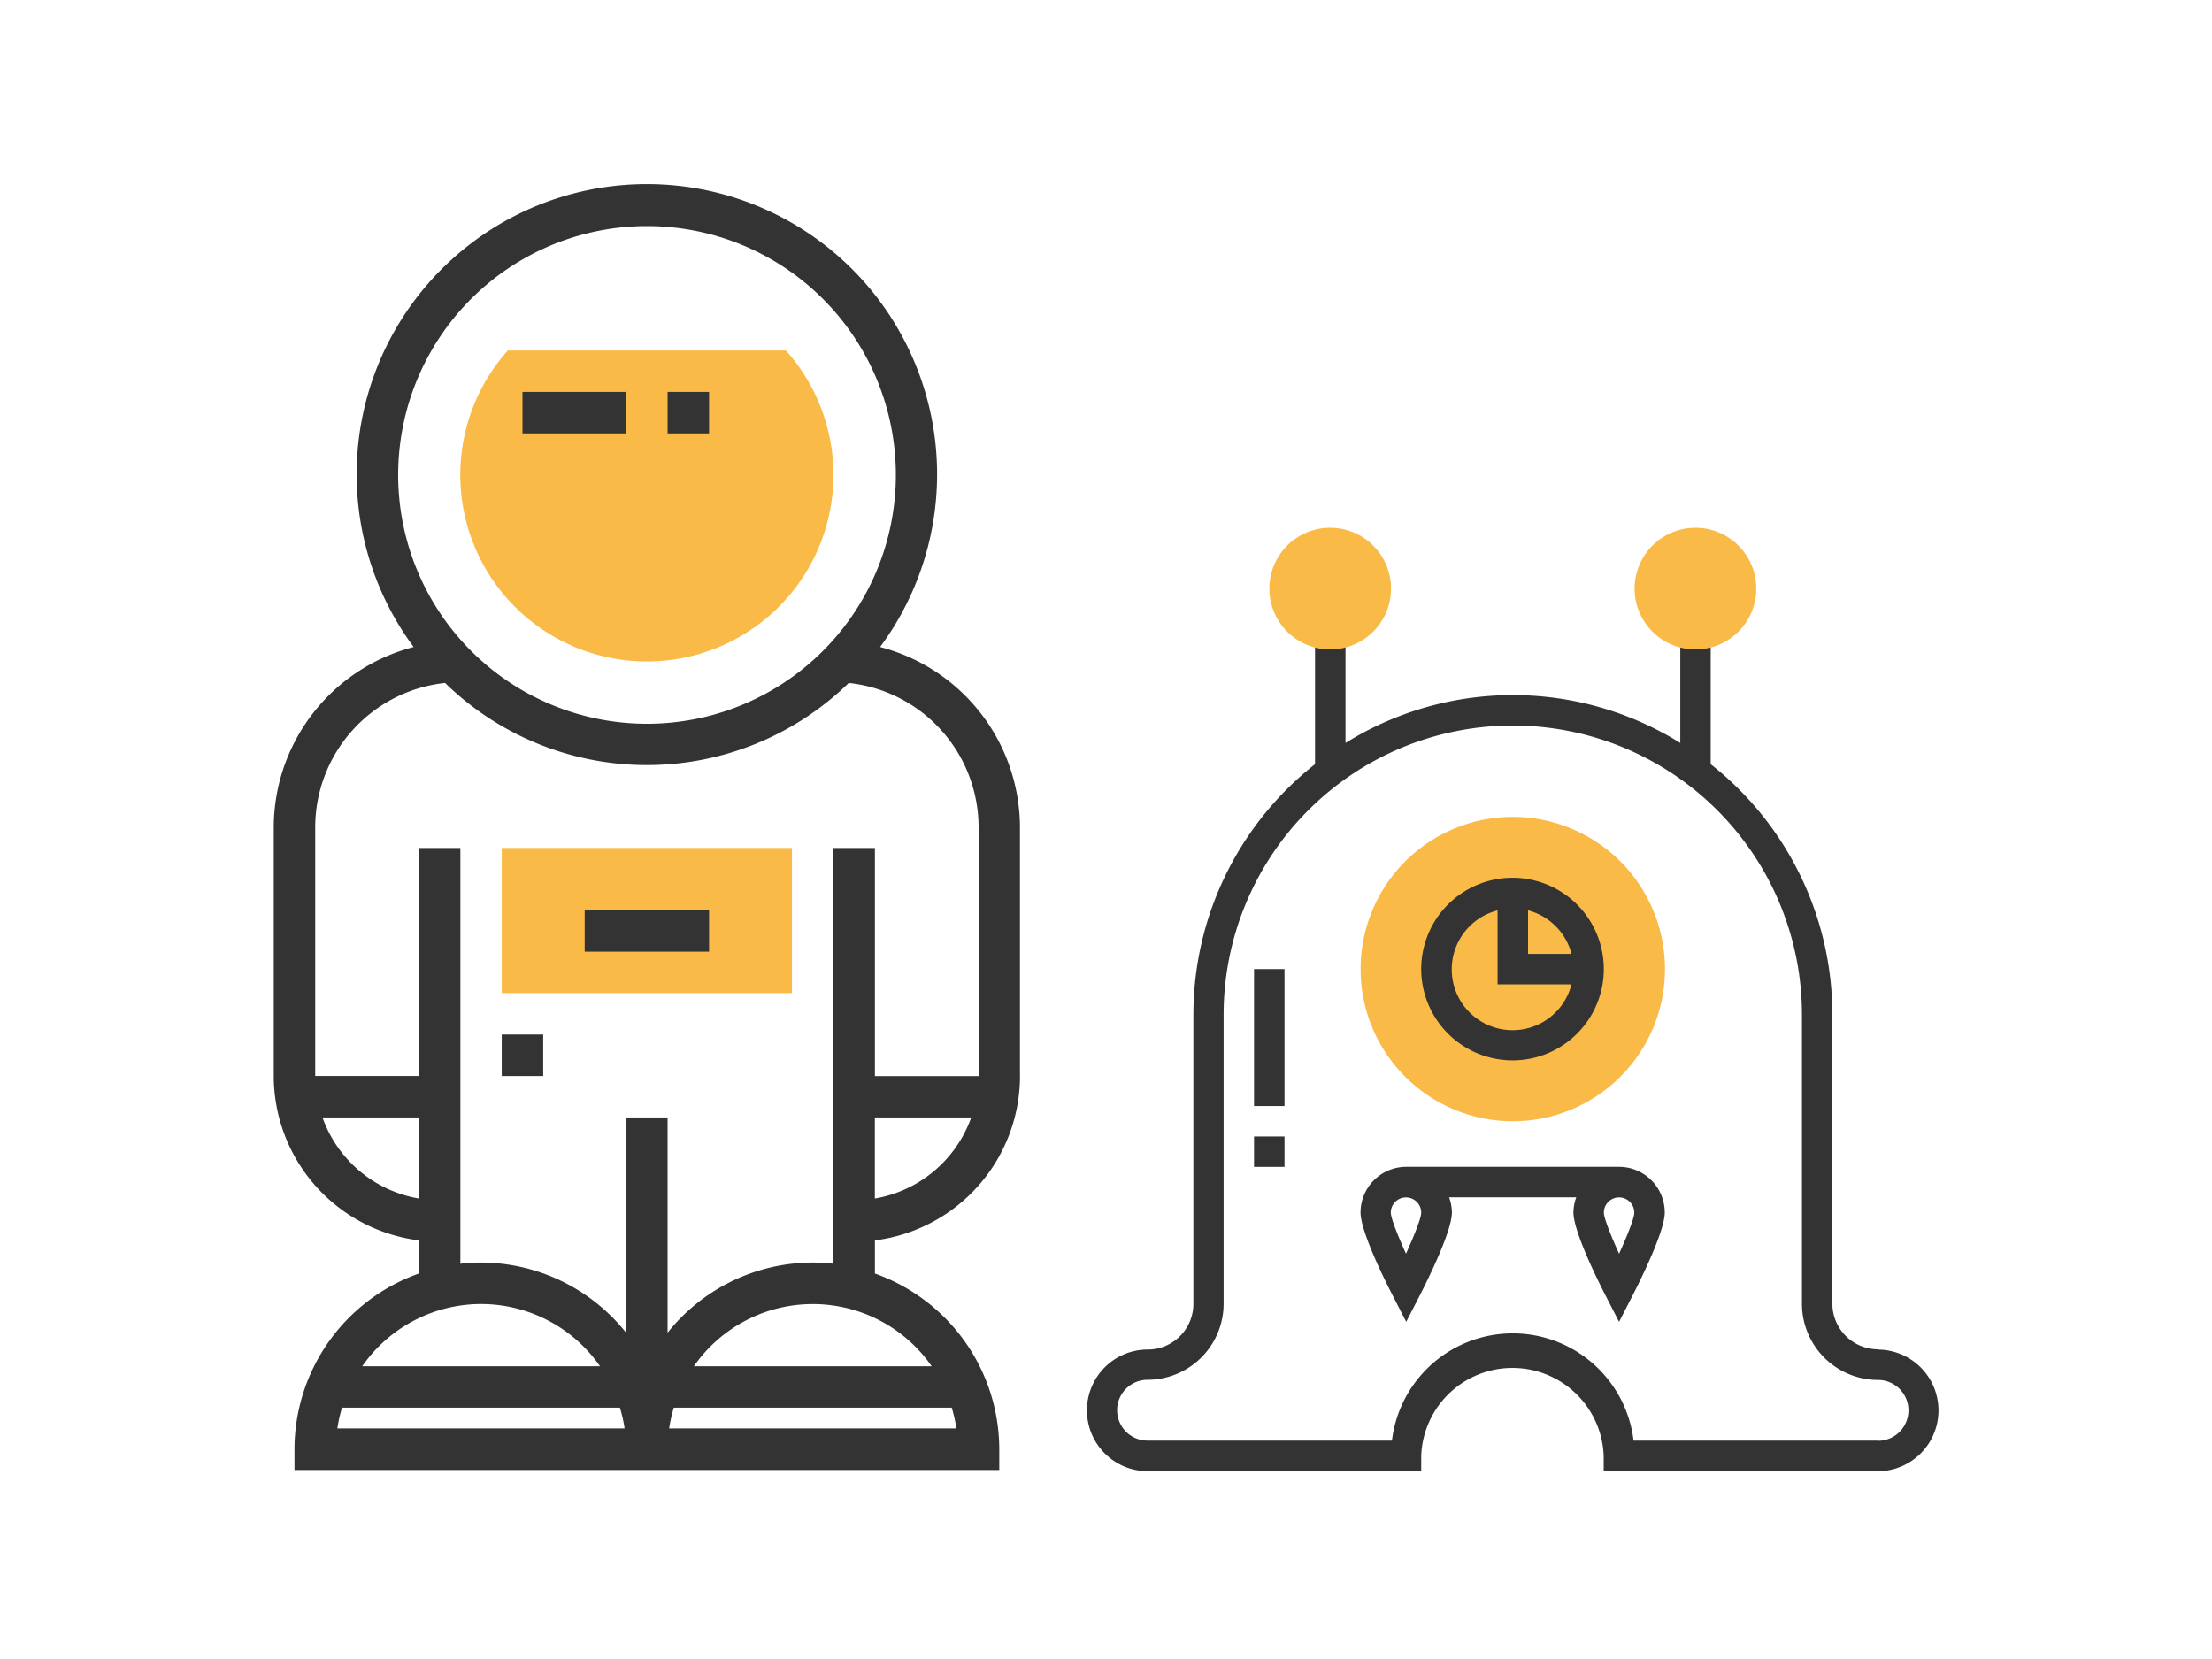 <svg id="Layer_1" data-name="Layer 1" xmlns="http://www.w3.org/2000/svg" xmlns:xlink="http://www.w3.org/1999/xlink" viewBox="0 0 400 300"><defs><style>.cls-1{fill:none;}.cls-2{fill:#f9ba48;}.cls-3{clip-path:url(#clip-path);}.cls-4{fill:#333;}.cls-5{clip-path:url(#clip-path-2);}</style><clipPath id="clip-path"><rect class="cls-1" x="49.5" y="33" width="134.88" height="233.76"/></clipPath><clipPath id="clip-path-2"><rect class="cls-1" x="196.5" y="95.14" width="154" height="171.62"/></clipPath></defs><title>Artboard 1</title><rect class="cls-2" x="90.73" y="153.34" width="52.48" height="26.24"/><g class="cls-3"><path class="cls-2" d="M142.12,63.38a33.74,33.74,0,1,1-50.29,0Zm0,0"/><path class="cls-4" d="M184.44,194.58v-45A33.77,33.77,0,0,0,159.15,117a52.48,52.48,0,1,0-84.35,0,33.77,33.77,0,0,0-25.3,32.63v45A30,30,0,0,0,75.74,224.3v6a33.76,33.76,0,0,0-22.49,31.77v3.75H180.7v-3.75a33.77,33.77,0,0,0-22.49-31.77v-6a30,30,0,0,0,26.24-29.73Zm-26.24,22.15V202.07h17.43a22.52,22.52,0,0,1-17.43,14.66ZM117,40.88a45,45,0,1,1-45,45,45,45,0,0,1,45-45ZM58.31,202.07H75.74v14.66a22.53,22.53,0,0,1-17.43-14.66ZM87,235.81a26.21,26.21,0,0,1,21.5,11.25h-43A26.21,26.21,0,0,1,87,235.81ZM61,258.3a25.9,25.9,0,0,1,.85-3.75h50.25a25.91,25.91,0,0,1,.85,3.75Zm60,0a26,26,0,0,1,.85-3.75h50.25a26,26,0,0,1,.85,3.75Zm47.48-11.24h-43a26.18,26.18,0,0,1,43,0ZM147,228.31A33.61,33.61,0,0,0,120.72,241V202.07h-7.5V241A33.62,33.62,0,0,0,87,228.31a34,34,0,0,0-3.75.22V153.34h-7.5v41.23H57v-45A26.28,26.28,0,0,1,80.48,123.5a52.28,52.28,0,0,0,73,0,26.28,26.28,0,0,1,23.48,26.09v45H158.21V153.34h-7.5v75.19a33.91,33.91,0,0,0-3.75-.22Zm0,0"/></g><rect class="cls-4" x="105.73" y="164.59" width="22.49" height="7.5"/><rect class="cls-4" x="90.73" y="187.08" width="7.5" height="7.5"/><rect class="cls-4" x="120.72" y="70.87" width="7.5" height="7.5"/><rect class="cls-4" x="94.48" y="70.87" width="18.75" height="7.5"/><g class="cls-5"><path class="cls-2" d="M301.08,175.24a27.52,27.52,0,1,1-27.52-27.52,27.52,27.52,0,0,1,27.52,27.52Zm0,0"/><path class="cls-4" d="M339.61,244a8.27,8.27,0,0,1-8.26-8.26V183.49a57.68,57.68,0,0,0-22-45.3v-23.5h-5.5v19.66a57.26,57.26,0,0,0-60.54,0V114.69h-5.51v23.5a57.68,57.68,0,0,0-22,45.3v52.29a8.26,8.26,0,0,1-8.25,8.26,11,11,0,1,0,0,22H257V263.3a16.51,16.51,0,0,1,33,0v2.75h49.54a11,11,0,0,0,0-22Zm0,16.51H295.4a22,22,0,0,0-43.69,0H207.51a5.5,5.5,0,1,1,0-11,13.77,13.77,0,0,0,13.76-13.76V183.49a52.29,52.29,0,1,1,104.58,0v52.29a13.78,13.78,0,0,0,13.76,13.76,5.5,5.5,0,1,1,0,11Zm0,0"/></g><path class="cls-4" d="M292.82,211H254.29a8.27,8.27,0,0,0-8.26,8.26c0,3.44,4.44,12.36,5.81,15l2.45,4.77,2.45-4.77c1.36-2.66,5.81-11.58,5.81-15a8.14,8.14,0,0,0-.51-2.75h23a8.14,8.14,0,0,0-.51,2.75c0,3.44,4.44,12.36,5.8,15l2.45,4.77,2.45-4.77c1.36-2.66,5.81-11.58,5.81-15a8.27,8.27,0,0,0-8.26-8.26ZM257,219.27c0,1-1.22,4.06-2.75,7.44-1.54-3.38-2.74-6.45-2.75-7.43a2.75,2.75,0,1,1,5.5,0Zm35.78,7.44c-1.53-3.38-2.74-6.45-2.75-7.43a2.75,2.75,0,0,1,5.5,0c0,1-1.22,4.06-2.75,7.44Zm0,0"/><path class="cls-4" d="M273.56,191.75A16.51,16.51,0,1,0,257,175.24a16.53,16.53,0,0,0,16.51,16.51Zm10.62-19.26h-7.86v-7.87a11,11,0,0,1,7.86,7.87Zm-13.37-7.87V178h13.37a11,11,0,1,1-13.37-13.37Zm0,0"/><rect class="cls-4" x="226.77" y="175.24" width="5.51" height="24.77"/><rect class="cls-4" x="226.77" y="205.51" width="5.51" height="5.5"/><path class="cls-2" d="M251.54,106.44a11,11,0,1,1-11-11,11,11,0,0,1,11,11Zm0,0"/><path class="cls-2" d="M317.59,106.44a11,11,0,1,1-11-11,11,11,0,0,1,11,11Zm0,0"/></svg>